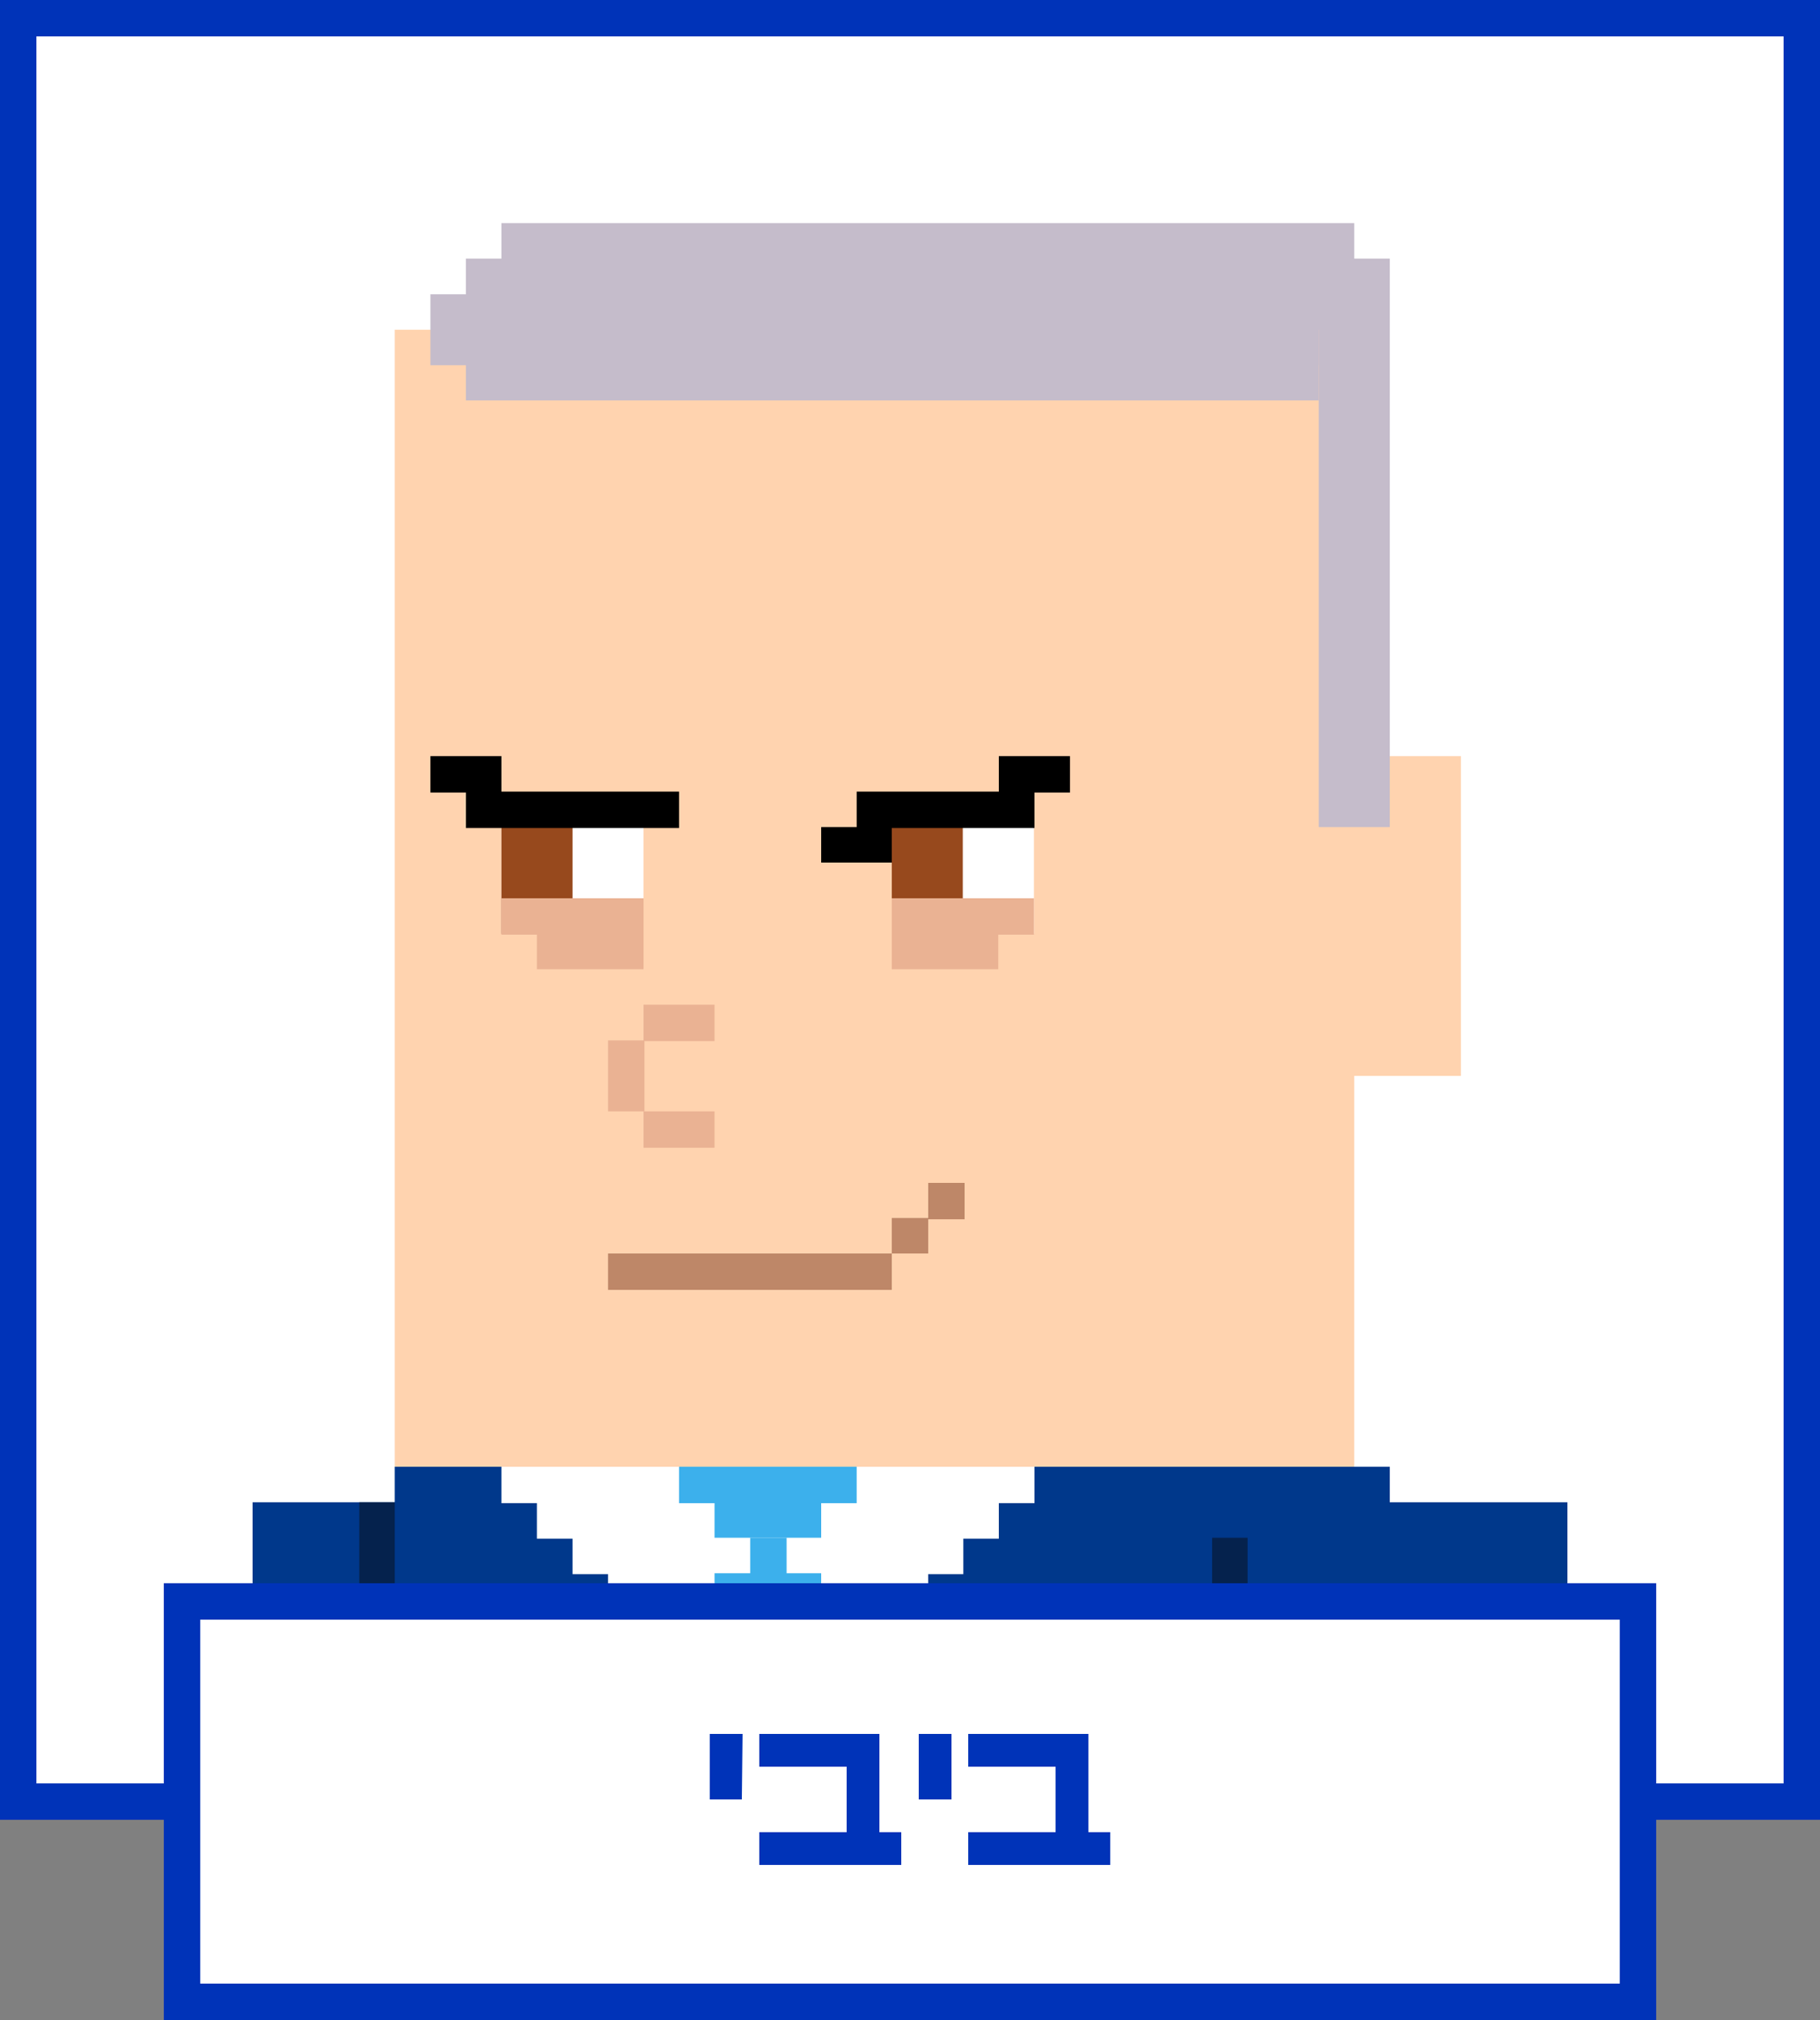 <svg xmlns="http://www.w3.org/2000/svg" viewBox="0 0 100 111"><rect x="0" y="0" width="100" height="111" fill="#808080" stroke="none"/><defs><style>.cls-1{fill:#fff;}.cls-2{fill:#0033b8;}.cls-3{fill:#00388b;}.cls-4{fill:#05224d;}.cls-5{fill:#3cb0ec;}.cls-6{fill:#ffd3af;}.cls-7{fill:#97491d;}.cls-8{fill:#eab293;}.cls-9{fill:#be8768;}.cls-10{fill:#c5bccb;}</style></defs><title>sqr-c-bibi_2</title><g id="Layer_2" data-name="Layer 2"><g id="Layer_5" data-name="Layer 5"><g id="sqr-c-bibi"><rect class="cls-1" width="100" height="100"/><path class="cls-2" d="M41.22,98v2H66.6V98ZM0,0V100H100V0ZM98,98H2V2H98Z"/><rect class="cls-3" x="13.88" y="82.55" width="17.58" height="17.45"/><rect class="cls-4" x="19.74" y="82.55" width="7.81" height="17.45"/><rect class="cls-3" x="21.69" y="80.6" width="54.67" height="19.4"/><rect class="cls-4" x="41.22" y="80.6" width="1.95" height="19.4"/><path class="cls-1" d="M29.5,82.55H54.88v2H29.5Z"/><path class="cls-1" d="M27.55,80.6H56.84v2H27.55Z"/><path class="cls-1" d="M31.46,84.5H52.93v2H31.46Z"/><path class="cls-1" d="M33.41,86.45H51v2H33.41Z"/><path class="cls-1" d="M35.36,88.41H49v2H35.36Z"/><path class="cls-1" d="M37.31,90.36h9.76v2H37.31Z"/><path class="cls-5" d="M37.31,88.41h9.76v3.9H37.31Z"/><path class="cls-5" d="M39.26,80.6h5.86v3.9H39.26Z"/><path class="cls-5" d="M41.22,84.5h2v2h-2Z"/><path class="cls-5" d="M39.26,86.45h5.86v7.81H39.26Z"/><path class="cls-5" d="M37.31,80.6h9.76v2H37.31Z"/><path class="cls-6" d="M21.69,18.12H74.41V80.6H21.69Z"/><path class="cls-6" d="M70.5,41.55h9.77V59.12H70.5Z"/><path class="cls-1" d="M49,45.45h7.81v5.86H49Z"/><path class="cls-7" d="M49,45.45h3.9v5.86H49Z"/><path d="M47.07,43.5h9.77v2H47.07Z"/><path d="M45.12,45.45H49V47.4H45.12Z"/><path d="M54.88,41.55h3.91v2H54.88Z"/><path class="cls-8" d="M49,49.36h7.81v2H49Z"/><path class="cls-8" d="M49,51.31h5.85v1.95H49Z"/><path class="cls-1" d="M27.55,45.45h7.81v5.86H27.55Z"/><path class="cls-7" d="M27.55,45.45h3.91v5.86H27.55Z"/><path d="M25.6,43.5H37.31v2H25.6Z"/><path d="M23.65,41.55h3.9v2h-3.9Z"/><path class="cls-8" d="M27.55,49.36h7.81v2H27.55Z"/><path class="cls-8" d="M29.5,51.31h5.86v1.95H29.5Z"/><path class="cls-9" d="M33.41,68.88H49v2H33.41Z"/><path class="cls-9" d="M49,66.93H51v1.95H49Z"/><path class="cls-9" d="M51,65h2v2H51Z"/><path class="cls-8" d="M35.36,55.21h3.9v2h-3.9Z"/><path class="cls-8" d="M35.36,61.07h3.9v2h-3.9Z"/><path class="cls-8" d="M33.41,57.17h2v3.9h-2Z"/><path class="cls-10" d="M23.65,16.17H72.46v3.9H23.65Z"/><path class="cls-10" d="M25.6,14.21H74.41v3.91H25.6Z"/><path class="cls-10" d="M27.55,12.26H74.41v3.91H27.55Z"/><path class="cls-10" d="M25.6,18.12H72.46V22H25.6Z"/><path class="cls-10" d="M72.46,14.21h3.9V45.45h-3.9Z"/><rect class="cls-4" x="66.6" y="84.5" width="17.57" height="15.5"/><rect class="cls-3" x="68.55" y="82.55" width="17.57" height="17.45"/><rect class="cls-1" x="10" y="88" width="80" height="22"/><path class="cls-2" d="M31.46,88v1h7.8V88ZM9,87v24H91V87Zm80,22H11V89H89Z"/><path class="cls-2" d="M40.76,98.88H39v-3.6h1.8Z"/><path class="cls-2" d="M46.52,100.68v-3.6h-4.8v-1.8h6.6v5.4h1.2v1.8h-7.8v-1.8Z"/><path class="cls-2" d="M52.28,98.88h-1.8v-3.6h1.8Z"/><path class="cls-2" d="M58,100.68v-3.6h-4.8v-1.8h6.6v5.4H61v1.8h-7.8v-1.8Z"/></g></g></g></svg>